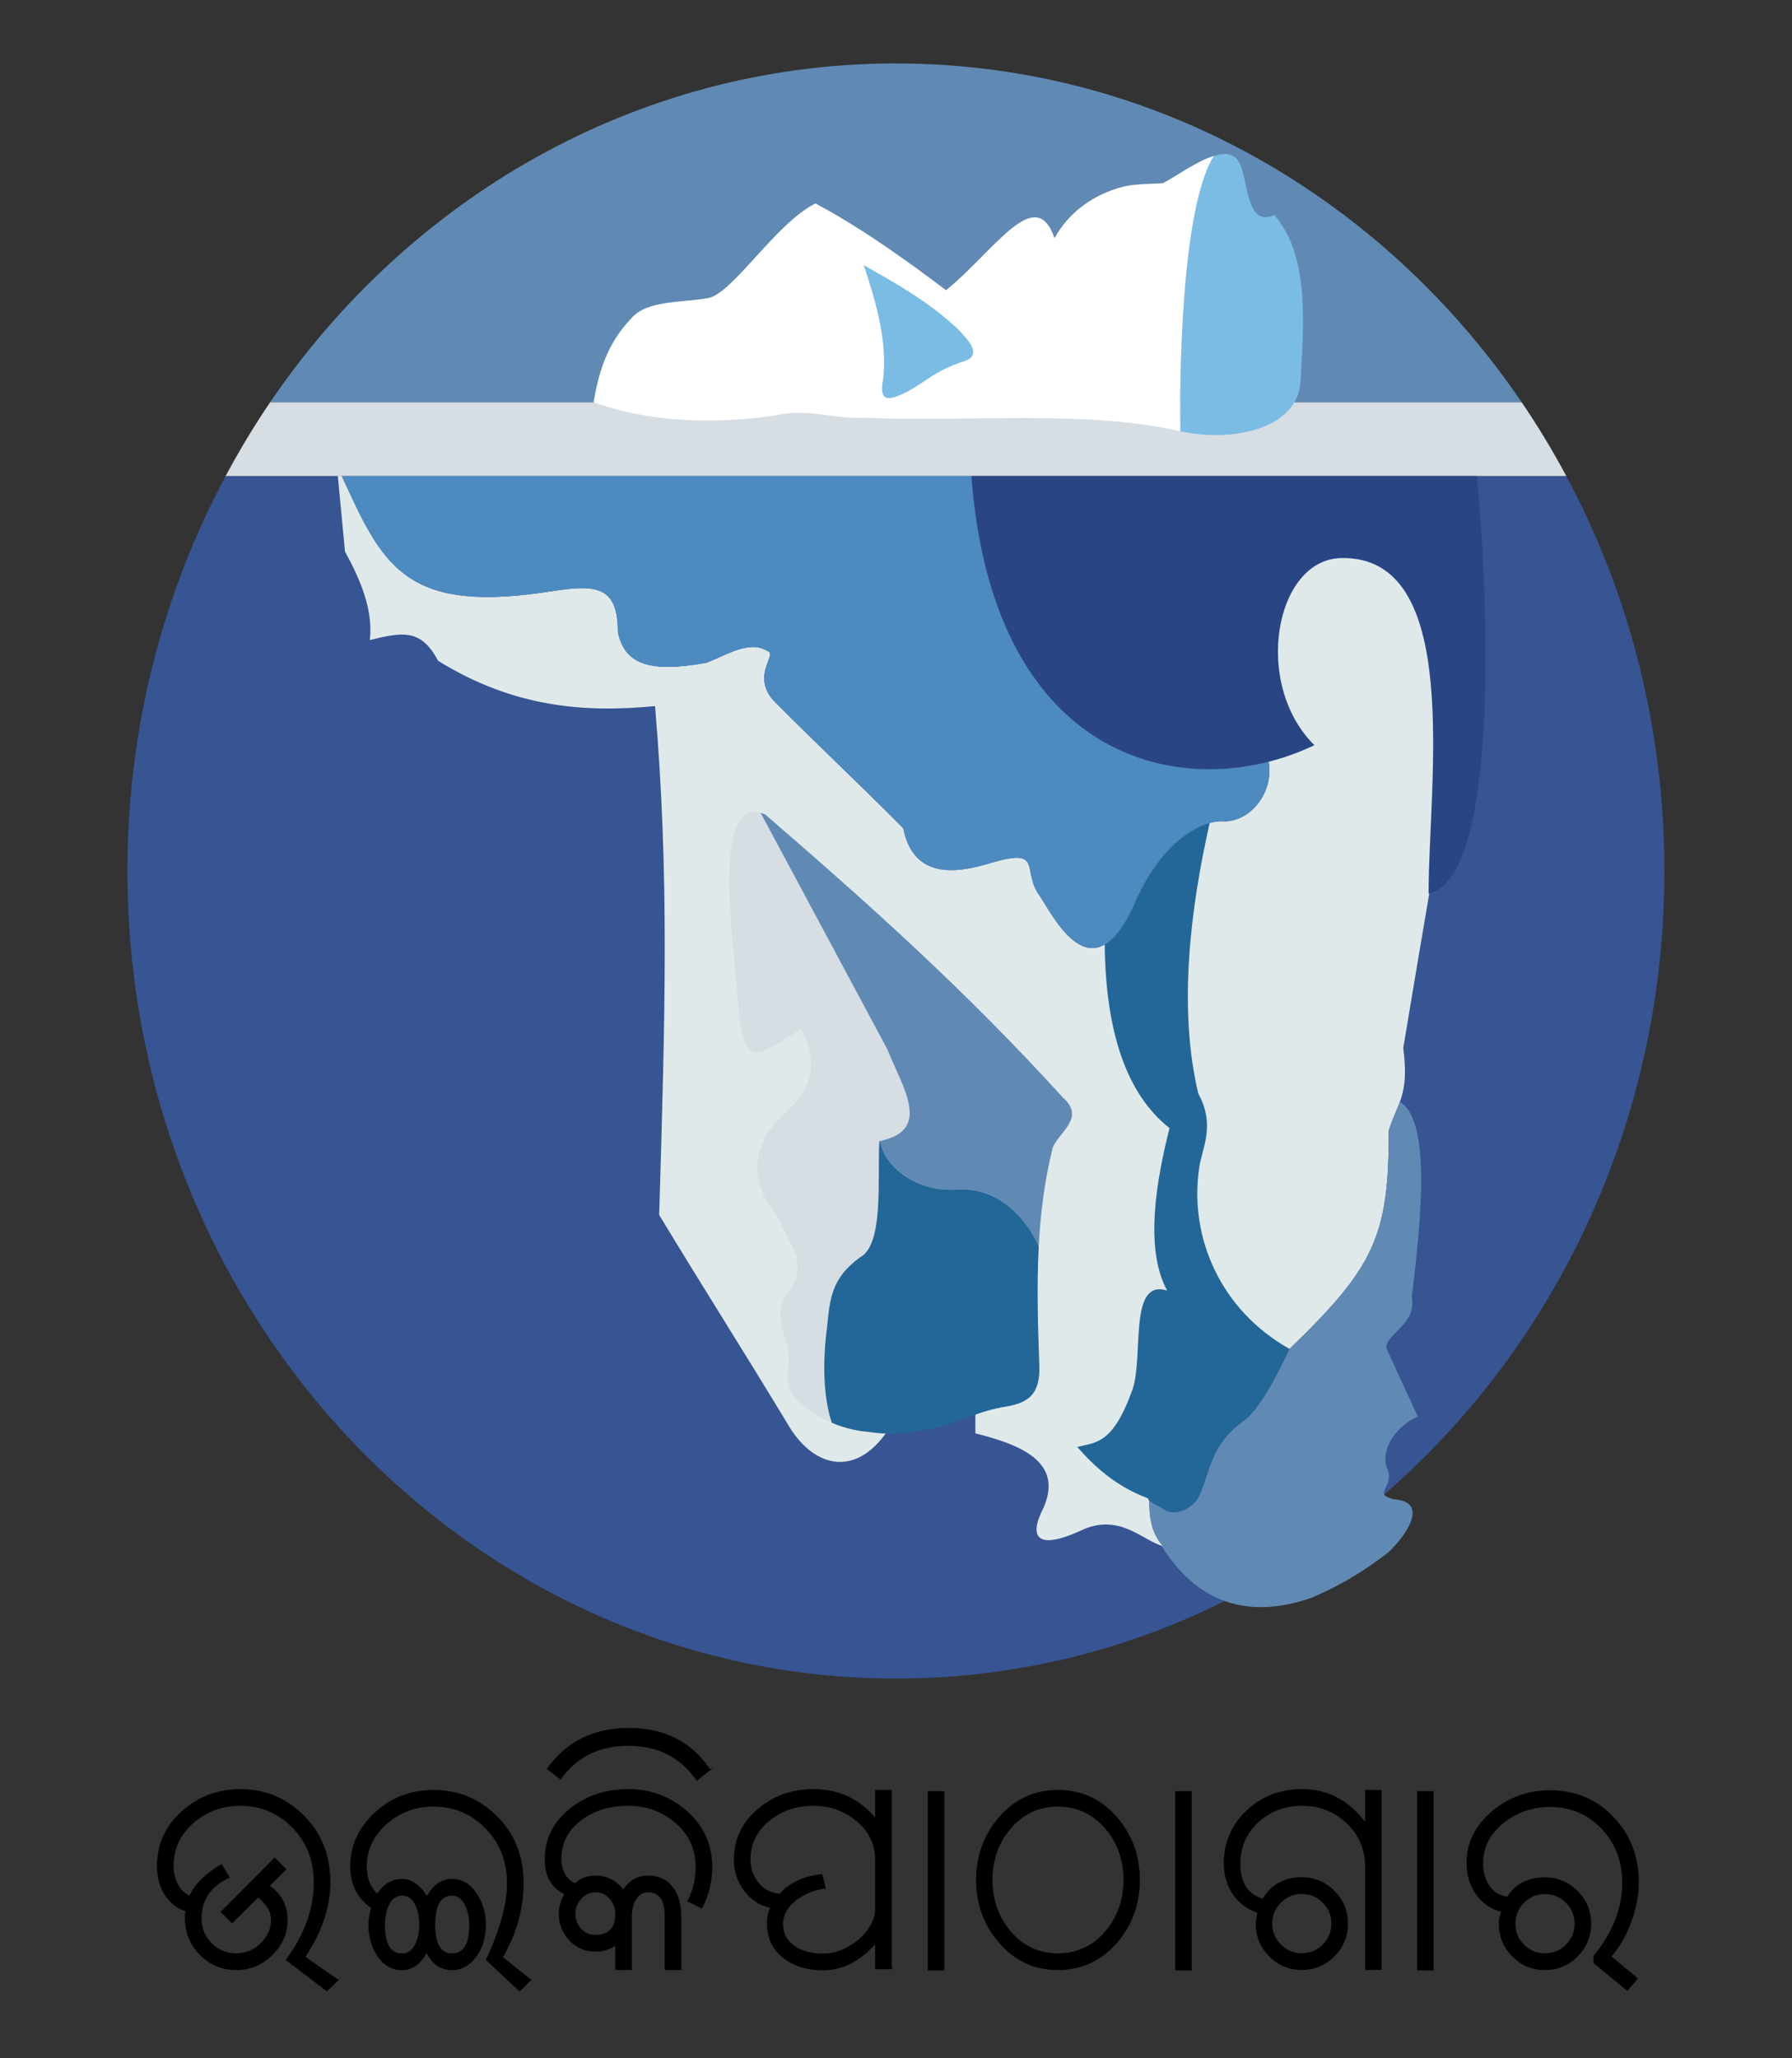 <?xml version="1.0" encoding="UTF-8" standalone="no"?>
<!-- Generator: Adobe Illustrator 15.0.0, SVG Export Plug-In . SVG Version: 6.00 Build 0)  -->

<svg
   xmlns:dc="http://purl.org/dc/elements/1.1/"
   xmlns:cc="http://creativecommons.org/ns#"
   xmlns:rdf="http://www.w3.org/1999/02/22-rdf-syntax-ns#"
   xmlns:svg="http://www.w3.org/2000/svg"
   xmlns="http://www.w3.org/2000/svg"
   xmlns:sodipodi="http://sodipodi.sourceforge.net/DTD/sodipodi-0.dtd"
   xmlns:inkscape="http://www.inkscape.org/namespaces/inkscape"
   version="1.1"
   id="svg1325"
   x="0px"
   y="0px"
   width="135"
   height="155"
   viewBox="0 0 135 155"
   enable-background="new 0 0 430 530"
   xml:space="preserve"
   inkscape:version="0.48.5 r10040"
   sodipodi:docname="Wikisource-logo-or.svg"><rect x="0" y="0" width="135" height="155" fill="#333333" stroke="none"/><defs
     id="defs44" /><sodipodi:namedview
     pagecolor="#ffffff"
     bordercolor="#666666"
     borderopacity="1"
     objecttolerance="10"
     gridtolerance="10"
     guidetolerance="10"
     inkscape:pageopacity="0"
     inkscape:pageshadow="2"
     inkscape:window-width="1600"
     inkscape:window-height="837"
     id="namedview42"
     showgrid="false"
     inkscape:zoom="1"
     inkscape:cx="45.807396"
     inkscape:cy="86.152092"
     inkscape:window-x="0"
     inkscape:window-y="27"
     inkscape:window-maximized="1"
     inkscape:current-layer="svg1325" /><g
     id="g2492"
     transform="matrix(0.284,0,0,0.283,9.331,4.717)"><path
       id="path1334"
       d="M 203.5,0.219 C 135.607,0.673 75.524,36.175 38.781,90.406 h 332.031 c -36.98,-54.582 -97.566,-90.187 -166,-90.187 -0.439,0 -0.873,-0.003 -1.312,0 z"
       inkscape:connector-curvature="0"
       style="fill:#608ab4" /><path
       id="path2488"
       d="M 27,110 C 10.418,141.083 0.937,176.917 0.937,215.093 0.937,333.714 92.282,430 204.812,430 c 112.53,0 203.844,-96.286 203.844,-214.907 0,-38.176 -9.449,-74.011 -26.031,-105.093 H 27 z"
       inkscape:connector-curvature="0"
       style="fill:#375493" /><path
       id="path2361"
       d="M 38.781,90.406 C 34.524,96.691 30.608,103.237 27,110 h 355.625 c -3.608,-6.763 -7.554,-13.309 -11.813,-19.594 H 38.781 z"
       inkscape:connector-curvature="0"
       style="fill:#d6dde3" /><path
       id="path2219"
       d="m 291.875,24.313 c -0.847,0.014 -1.756,0.204 -2.719,0.5 -9.081,14.57 -9.053,62.841 -8.937,73.281 0.019,0.004 0.044,-0.004 0.063,0 13.444,2.997 31.244,-0.444 31.843,-13.375 1.027,-17.041 2.054,-33.569 -6.938,-44.187 -8.221,3.768 -6.66,-11.481 -10,-14.906 -0.833,-0.959 -1.992,-1.336 -3.312,-1.313 z"
       inkscape:connector-curvature="0"
       style="fill:#7bbce5" /><path
       id="path2230"
       d="m 289.156,24.812 c -4.788,1.471 -10.616,5.837 -13.5,7.25 -2.507,0.269 -7.157,0.074 -10.625,0.969 -7.454,1.923 -14.24,6.499 -18.156,13.687 -5.058,-14.763 -15.911,3.392 -28.78,13.844 -7.129,-5.395 -21.49,-16.157 -34.657,-23.094 -10.59,5.395 -21.688,23.615 -28.281,25.156 -6.85,1.284 -16.506,0.525 -20.532,5.406 -6.679,6.936 -8.746,14.894 -10.031,22.344 15.671,5.567 32.11,5.735 47.781,3.594 8.905,-2.141 15.243,0.874 24.405,0.531 27.81,1.198 57.932,-2.211 83.437,3.593 -0.114,-10.439 -0.142,-58.71 8.939,-73.28 z"
       inkscape:connector-curvature="0"
       style="fill:#ffffff" /><path
       id="path2221"
       d="m 196.272,53.898 c 3.345,10.105 6.244,20.21 5.138,30.314 -1.199,6.251 1.456,5.823 6.422,3.34 4.881,-2.654 7.451,-5.566 14.644,-7.964 5.566,-1.541 1.627,-5.651 -1.027,-8.478 -7.939,-7.551 -16.573,-12.324 -25.177,-17.212 z"
       inkscape:connector-curvature="0"
       style="fill:#7bbce5" /><path
       id="path2364"
       d="m 224.812,110 c 5.851,77.793 58.105,87.349 91,71.625 -16.448,-16.266 -10.482,-49.416 7.063,-49.781 32.451,-0.79 23.212,59.826 23.219,89.25 17.742,-3.608 16.58,-70.739 12.812,-111.094 H 224.812 z"
       inkscape:connector-curvature="0"
       style="fill:#294584" /><path
       id="path2370"
       d="m 56.75,110 c 0.638,6.697 1.268,13.397 1.906,20.093 4.292,7.859 7.484,15.704 6.594,23.563 8.479,-2.09 13.532,-3.182 18.094,5.5 19.953,12.423 38.905,13.905 57.562,12.063 3.793,45.141 2.687,81.451 1.094,135.407 11.33,18.824 22.669,36.676 33.999,55.499 6.508,11.445 17.92,15.059 26.875,1.531 7.676,-3.472 15.324,-6.933 23,-10.406 0,3.838 0,7.662 0,11.5 11.789,2.965 23.448,7.479 18.094,19.75 -4.075,7.926 -1.782,11.451 9.812,6.156 10.242,-4.989 16.562,2.748 21.906,4.126 -7.62,-8.116 -1.062,-24.092 -0.822,-40.593 10.934,-0.998 23.419,-10.909 34.353,-11.908 22.483,-21.821 26.354,-29.939 26.313,-58.125 2.259,-7.311 5.502,-9.241 3.844,-21.938 1.279,-7.858 3.065,-18.141 4.344,-26 0.876,-5.143 1.72,-10.179 2.563,-15.156 -0.061,0.014 -0.126,0.019 -0.187,0.031 -0.007,-29.424 9.232,-90.04 -23.219,-89.25 -17.545,0.366 -23.511,33.516 -7.063,49.781 -3.813,1.823 -7.894,3.33 -12.125,4.406 1.333,7.671 -4.208,15.543 -11.469,15.875 -7.245,-0.648 -17.901,6.542 -24.656,23.031 -10.796,22.771 -20.621,2.961 -24.563,-3.156 -5.059,-6.717 1.154,-12.961 -12.719,-8.907 -9.144,2.828 -20.751,4.695 -23.53,-9.125 -11.697,-11.879 -22.897,-22.309 -34.595,-34.188 -4.669,-5.558 -0.78,-10.134 -0.75,-12.094 0,-0.041 0.001,-0.109 0,-0.156 0,-0.007 0.001,-0.025 0,-0.031 -0.006,-0.022 -0.024,-0.073 -0.031,-0.094 -0.007,-0.023 -0.023,-0.071 -0.031,-0.094 -0.016,-0.037 -0.042,-0.091 -0.063,-0.125 -0.005,-0.011 -0.025,-0.052 -0.031,-0.062 -0.008,-0.008 -0.027,-0.026 -0.031,-0.031 -0.019,-0.021 -0.067,-0.069 -0.094,-0.094 -0.029,-0.023 -0.083,-0.066 -0.124,-0.094 -0.017,-0.01 -0.048,-0.023 -0.063,-0.031 -0.053,-0.026 -0.122,-0.042 -0.187,-0.062 -4.561,-2.879 -10.094,0.587 -16.125,3.094 -15.743,2.891 -21.891,0.109 -23.594,-8.219 0.092,-13.755 -7.644,-12.32 -20.281,-10.406 -36.428,5.19 -42.319,-7.704 -52.938,-31.062 H 56.75 z"
       inkscape:connector-curvature="0"
       style="fill:#e0e9ea" /><path
       id="path2383"
       d="m 57.812,110 c 10.619,23.359 16.51,36.252 52.938,31.062 12.637,-1.914 20.373,-3.348 20.281,10.406 1.702,8.327 7.851,11.109 23.594,8.219 6.031,-2.507 11.563,-5.973 16.125,-3.094 0.065,0.021 0.134,0.037 0.187,0.062 0.016,0.008 0.047,0.021 0.063,0.031 0.042,0.027 0.095,0.07 0.124,0.094 0.027,0.024 0.075,0.073 0.094,0.094 0.004,0.005 0.023,0.023 0.031,0.031 0.006,0.011 0.026,0.052 0.031,0.062 0.021,0.034 0.048,0.088 0.063,0.125 0.008,0.023 0.024,0.07 0.031,0.094 0.007,0.021 0.025,0.072 0.031,0.094 0.001,0.006 0,0.024 0,0.031 0.001,0.047 0,0.115 0,0.156 -0.03,1.959 -3.919,6.535 0.75,12.094 11.697,11.879 22.897,22.309 34.595,34.188 2.779,13.82 14.386,11.952 23.53,9.125 13.873,-4.055 7.66,2.189 12.719,8.907 3.942,6.117 13.767,25.927 24.563,3.156 6.755,-16.489 17.411,-23.679 24.656,-23.031 7.261,-0.332 12.802,-8.204 11.469,-15.875 -32.269,8.209 -73.702,-7.256 -78.875,-76.031 h -167 z"
       inkscape:connector-curvature="0"
       style="fill:#4d8ac0" /><path
       id="path2398"
       d="m 166.937,199.375 c -10.498,0.685 -5.026,35.786 -3.875,52.406 1.556,16.362 5.202,12.507 16.625,5.375 5.253,10.653 2.059,16.606 -5.374,23.5 -5.534,5.23 -8.709,13.042 -3.907,22.032 1.469,2.448 2.703,3.486 4.407,7.344 1.142,2.284 2.264,4.589 3.406,6.874 1.318,5.052 -0.169,8.204 -2.375,10.906 -2.042,2.926 -2.437,5.876 0.219,13.969 1.449,4.701 -2.523,10.314 3.624,15.25 2.725,2.116 5.394,3.699 8.125,4.874 -2.371,-6.899 -2.44,-16.857 -1.281,-25.406 0.783,-8.065 1.326,-13.08 8.687,-18.562 6.422,-3.289 4.64,-20.663 5.188,-31 0.063,0.055 0.153,0.104 0.219,0.156 -0.008,-0.047 0.008,-0.111 0,-0.156 13.737,-2.901 6.089,-13.888 1.875,-24.438 l -33.593,-62.875 c -0.664,-0.184 -1.275,-0.272 -1.844,-0.25 -0.042,0.003 -0.084,-0.002 -0.126,0.001 z"
       inkscape:connector-curvature="0"
       style="fill:#d6dde3" /><path
       id="path2404"
       d="M 168.907,199.625 202.5,262.5 c 4.214,10.55 11.861,21.537 -1.875,24.438 1.225,7.361 10.329,13.767 20.438,12.906 10.514,-0.677 18.161,7.184 21.624,15.125 0.457,-8.757 1.526,-17.446 3.656,-26.032 1.358,-4.243 9.052,-8.003 2.657,-13.655 -25.899,-28.516 -50.862,-50.933 -78.875,-75.219 -0.426,-0.185 -0.828,-0.329 -1.218,-0.438 z"
       inkscape:connector-curvature="0"
       style="fill:#608ab4" /><path
       id="path2407"
       d="m 200.406,286.938 c -0.548,10.337 1.234,27.711 -5.188,31 -7.361,5.482 -7.904,10.497 -8.687,18.562 -1.161,8.561 -1.099,18.537 1.281,25.437 2.43,1.039 4.919,1.742 7.562,2.188 4.447,0.398 7.246,1.497 16.626,-0.219 8.212,-0.948 13.143,-4.958 22.531,-6.376 5.124,-1.006 8.592,-2.961 8.312,-10.782 -0.39,-10.678 -0.707,-21.28 -0.156,-31.781 -3.463,-7.941 -11.11,-15.803 -21.624,-15.125 -9.991,0.851 -19.015,-5.404 -20.406,-12.656 -0.003,-0.015 0.002,-0.018 0,-0.031 -0.006,-0.005 0.005,-0.027 0,-0.031 -0.077,-0.065 -0.176,-0.116 -0.251,-0.186 z"
       inkscape:connector-curvature="0"
       style="fill:#236798" /><path
       id="path2460"
       d="m 338.469,276.531 c -0.862,2.392 -1.981,4.53 -2.938,7.625 0.041,28.186 -3.83,36.304 -26.313,58.125 -0.202,0.051 -6.631,15.126 -12.093,19.063 -9.215,6.813 -8.639,12.99 -12.062,20.437 -2.477,3.766 -5.898,4.372 -8.375,3.688 -1.546,-1.22 -3.11,-1.8 -4.656,-3.656 -0.098,3.046 0.114,5.819 0.906,8.251 0.035,0.071 0.058,0.147 0.093,0.219 0.004,0.01 -0.003,0.021 0,0.031 0.434,0.883 0.841,1.773 1.25,2.656 0.022,0.036 0.04,0.059 0.063,0.094 0.004,0.009 -0.004,0.023 0,0.031 0.372,0.58 0.8,1.139 1.281,1.657 -0.147,-0.039 -0.289,-0.078 -0.437,-0.125 9.438,15.092 22.767,19.812 39.875,13.874 9.211,-4.017 14.596,-7.695 20.312,-12.031 4.972,-4.716 10.888,-13.57 1.563,-14.156 -1.328,-0.352 -2.068,-0.696 -2.438,-1.063 -0.014,-0.014 -0.05,-0.049 -0.062,-0.062 -0.036,-0.041 -0.067,-0.113 -0.094,-0.156 -0.038,-0.064 -0.074,-0.151 -0.093,-0.219 -0.004,-0.015 -0.028,-0.047 -0.031,-0.062 -0.005,-0.022 0.002,-0.07 0,-0.094 -0.002,-0.023 0,-0.07 0,-0.094 0.018,-1.345 2.577,-3.262 0.624,-7.157 -1.335,-5.956 4.341,-11.586 8.406,-13.093 -2.795,-6.114 -5.611,-12.23 -8.406,-18.344 0.193,-4.015 8.09,-6.134 6.812,-13.625 2.28,-18.845 5.369,-46.816 -3.187,-51.814 z"
       inkscape:connector-curvature="0"
       style="fill:#608ab4" /><path
       id="path2468"
       d="m 288.031,202.312 c -6.755,1.818 -14.927,9.099 -20.468,22.625 -2.531,5.337 -5.015,8.335 -7.375,9.719 0.236,23.249 5.76,39.801 17.187,48.875 -3.389,13.45 -6.768,31.992 -0.624,43.218 -10.379,-3.284 -6.148,17.585 -9.219,26.375 -5.19,14.616 -9.753,13.979 -14.625,15.25 4.448,5.083 10.172,10.479 18.75,13.656 0.002,0.017 -0.003,0.046 0,0.062 0.018,0.075 0.079,0.174 0.125,0.25 0.639,0.971 3.516,2.027 4.906,3.124 2.477,0.684 5.898,0.078 8.375,-3.688 3.423,-7.447 2.847,-13.624 12.062,-20.437 5.335,-3.845 11.617,-18.342 12.093,-19.063 -18.234,-10.248 -26.853,-29.777 -23.905,-48.594 0.847,-5.19 4.241,-11.008 -0.313,-19.375 -5.446,-22.99 -1.978,-49.742 3.031,-71.997 z"
       inkscape:connector-curvature="0"
       style="fill:#236798" /></g><g
     id="g18"
     transform="matrix(0.282,0,0,0.282,6.714,1.895)"><path
       stroke-miterlimit="10"
       d="m 66.459,522.018 -2.935,2.903 -10.846,-8.288 c 4.977,-6.695 7.464,-13.58 7.464,-20.658 0,-6.076 -2.042,-11.104 -6.125,-15.079 -3.785,-3.676 -8.315,-5.514 -13.589,-5.514 -4.785,0 -8.942,1.497 -12.473,4.49 -3.679,3.145 -5.519,7.063 -5.519,11.757 0,1.826 0.415,3.494 1.245,5.002 0.829,1.509 1.902,2.494 3.222,2.962 1.446,-3.126 4.264,-5.912 8.454,-8.357 l 2.042,3.378 c -4.999,2.313 -7.497,5.966 -7.497,10.958 0,2.612 0.909,4.842 2.727,6.69 1.819,1.848 4.046,2.771 6.683,2.771 2.573,0 4.785,-0.924 6.635,-2.771 1.85,-1.848 2.775,-3.92 2.775,-6.215 0,-2.338 -1.207,-4.397 -3.621,-6.183 l -6.906,6.874 -2.887,-2.887 14.248,-14.364 2.962,2.999 -4.428,4.402 c 3.207,2.21 4.811,5.272 4.811,9.186 0,3.442 -1.319,6.493 -3.956,9.151 -2.701,2.68 -5.913,4.018 -9.634,4.018 -3.786,0 -6.997,-1.328 -9.633,-3.987 -2.638,-2.658 -3.956,-5.879 -3.956,-9.665 0,-0.701 0.043,-1.383 0.127,-2.042 -2.403,-0.743 -4.295,-2.253 -5.679,-4.53 -1.275,-2.146 -1.913,-4.614 -1.913,-7.399 0,-5.848 2.254,-10.761 6.763,-14.737 4.338,-3.808 9.474,-5.71 15.407,-5.71 6.38,0 11.877,2.212 16.493,6.635 4.933,4.722 7.4,10.771 7.4,18.149 0,6.552 -2.233,13.197 -6.699,19.938 l 8.838,6.123 z"
       id="path20"
       inkscape:connector-curvature="0"
       style="stroke:#000000;stroke-width:0.25;stroke-miterlimit:10" /><path
       stroke-miterlimit="10"
       d="m 117.913,522.018 -2.903,2.903 -8.869,-8.288 c 3.743,-8.054 5.614,-14.865 5.614,-20.434 0,-6.078 -2.042,-11.106 -6.124,-15.08 -3.786,-3.675 -8.315,-5.515 -13.589,-5.515 -4.977,0 -9.219,1.587 -12.728,4.763 -3.509,3.175 -5.263,6.961 -5.263,11.356 0,3.122 0.968,5.586 2.903,7.391 1.787,-2.637 3.999,-3.955 6.635,-3.955 2.53,0 4.753,1.562 6.667,4.688 1.68,-3.126 3.913,-4.688 6.699,-4.688 2.744,0 4.976,1.382 6.699,4.147 1.468,2.38 2.202,5.028 2.202,7.942 0,3.573 -0.926,6.508 -2.776,8.804 -1.702,2.147 -3.744,3.222 -6.125,3.222 -2.956,0 -5.221,-1.563 -6.795,-4.689 -1.679,3.126 -3.871,4.689 -6.57,4.689 -2.808,0 -5.051,-1.36 -6.731,-4.083 -1.424,-2.317 -2.136,-4.965 -2.136,-7.942 0,-1.169 0.244,-2.68 0.733,-4.53 -3.722,-2.615 -5.583,-6.283 -5.583,-11.005 0,-5.486 2.164,-10.245 6.492,-14.273 4.327,-4.031 9.553,-6.047 15.678,-6.047 6.38,0 11.877,2.212 16.492,6.637 4.933,4.72 7.399,10.771 7.399,18.15 0,6.783 -1.839,13.374 -5.518,19.777 l 7.497,6.06 z M 88.31,507.249 c 0,-1.971 -0.319,-3.665 -0.957,-5.084 -0.829,-1.862 -2.084,-2.795 -3.764,-2.795 -1.659,0 -2.903,0.953 -3.732,2.858 -0.638,1.461 -0.957,3.135 -0.957,5.021 0,5.21 1.563,7.815 4.689,7.815 1.659,0 2.914,-0.943 3.764,-2.828 0.638,-1.439 0.957,-3.102 0.957,-4.987 z m 13.366,0 c 0,-1.844 -0.34,-3.507 -1.021,-4.99 -0.851,-1.925 -2.084,-2.889 -3.701,-2.889 -3.083,0 -4.625,2.615 -4.625,7.847 0,5.232 1.542,7.848 4.625,7.848 3.147,-0.001 4.722,-2.606 4.722,-7.816 z"
       id="path22"
       inkscape:connector-curvature="0"
       style="stroke:#000000;stroke-width:0.25;stroke-miterlimit:10" /><path
       stroke-miterlimit="10"
       d="m 166.335,491.842 c 0,3.891 -0.893,7.55 -2.679,10.974 l -3.701,-1.88 c 1.468,-2.74 2.201,-5.768 2.201,-9.081 0,-4.928 -1.914,-8.964 -5.742,-12.108 -3.53,-2.909 -7.677,-4.364 -12.44,-4.364 -4.849,0 -8.975,1.242 -12.377,3.728 -3.722,2.716 -5.583,6.306 -5.583,10.764 0,1.274 0.298,2.495 0.894,3.663 0.722,1.401 1.723,2.325 2.999,2.771 1.318,-1.361 3.115,-2.043 5.391,-2.043 2.999,0 5.465,1.256 7.401,3.766 1.68,-2.51 3.892,-3.766 6.635,-3.766 2.892,0 5.124,1.096 6.699,3.282 1.361,1.935 2.042,4.397 2.042,7.392 v 14.304 h -4.179 v -14.277 c 0,-4.326 -1.521,-6.488 -4.562,-6.488 -1.489,0 -2.648,0.743 -3.477,2.225 -0.66,1.209 -0.989,2.63 -0.989,4.264 v 14.277 h -4.179 v -6.57 c -1.638,1.106 -3.477,1.659 -5.519,1.659 -2.679,0 -4.955,-0.999 -6.826,-2.999 -1.83,-1.936 -2.744,-4.253 -2.744,-6.954 0,-1.871 0.51,-3.646 1.531,-5.328 -3.53,-1.701 -5.295,-4.764 -5.295,-9.187 0,-5.508 2.286,-10.059 6.858,-13.652 4.275,-3.36 9.367,-5.04 15.28,-5.04 5.891,0 11.016,1.86 15.375,5.581 4.658,3.997 6.986,9.026 6.986,15.087 z m -25.647,12.536 c 0,-1.552 -0.51,-2.924 -1.531,-4.115 -1.021,-1.191 -2.308,-1.786 -3.86,-1.786 -1.531,0 -2.833,0.595 -3.908,1.786 -1.073,1.191 -1.611,2.563 -1.611,4.115 0,1.531 0.516,2.871 1.547,4.019 1.032,1.148 2.312,1.723 3.844,1.723 3.68,-10e-4 5.519,-1.914 5.519,-5.742 z"
       id="path24"
       inkscape:connector-curvature="0"
       style="stroke:#000000;stroke-width:0.25;stroke-miterlimit:10" /><path
       stroke-miterlimit="10"
       d="m 165.845,465.905 -3.499,2.748 c -4.285,-6.188 -10.342,-9.283 -18.174,-9.283 -7.949,0 -14.031,3 -18.245,8.997 l -3.499,-2.749 c 5.165,-7.188 12.413,-10.782 21.744,-10.782 9.522,0 16.746,3.688 21.673,11.069 z"
       id="path26"
       inkscape:connector-curvature="0"
       style="stroke:#000000;stroke-width:0.25;stroke-miterlimit:10" /><path
       stroke-miterlimit="10"
       d="m 214.312,519.02 h -4.211 v -6.858 c -4.168,4.764 -8.847,7.146 -14.036,7.146 -4.21,0 -7.676,-1.042 -10.399,-3.126 -2.978,-2.254 -4.466,-5.358 -4.466,-9.315 0,-1.68 0.308,-3.072 0.925,-4.178 -2.871,-0.617 -5.215,-2.144 -7.034,-4.578 -1.819,-2.434 -2.728,-5.162 -2.728,-8.182 0,-5.466 2.169,-10.005 6.507,-13.621 4.104,-3.423 8.975,-5.136 14.61,-5.136 6.763,0 12.303,2.595 16.62,7.783 v -7.561 h 4.211 v 47.626 z m -4.211,-15.612 v -13.567 c 0,-4.204 -1.754,-7.718 -5.263,-10.542 -3.275,-2.611 -7.061,-3.917 -11.356,-3.917 -4.487,0 -8.368,1.295 -11.643,3.887 -3.53,2.804 -5.295,6.36 -5.295,10.672 0,2.146 0.648,4.099 1.946,5.861 1.531,2.061 3.551,3.153 6.061,3.28 2.658,-2.934 6.39,-4.679 11.196,-5.231 l 0.925,3.631 c -3.02,0.384 -5.625,1.424 -7.815,3.122 -2.403,1.848 -3.604,3.992 -3.604,6.435 0,2.505 1.031,4.49 3.094,5.955 1.978,1.402 4.55,2.103 7.72,2.103 3.254,0 6.444,-1.263 9.57,-3.79 1.169,-0.955 2.179,-2.133 3.03,-3.534 0.955,-1.574 1.434,-3.028 1.434,-4.365 z"
       id="path28"
       inkscape:connector-curvature="0"
       style="stroke:#000000;stroke-width:0.25;stroke-miterlimit:10" /><path
       stroke-miterlimit="10"
       d="m 228.348,519.338 h -4.18 v -47.624 h 4.18 v 47.624 z"
       id="path30"
       inkscape:connector-curvature="0"
       style="stroke:#000000;stroke-width:0.25;stroke-miterlimit:10" /><path
       stroke-miterlimit="10"
       d="m 280.566,495.286 c 0,6.443 -1.999,11.994 -5.996,16.652 -4.212,4.869 -9.474,7.304 -15.791,7.304 -6.273,0 -11.505,-2.444 -15.694,-7.336 -3.997,-4.657 -5.996,-10.198 -5.996,-16.62 0,-6.4 1.999,-11.931 5.996,-16.587 4.212,-4.87 9.442,-7.306 15.694,-7.306 6.295,0 11.548,2.425 15.759,7.273 4.018,4.658 6.028,10.198 6.028,16.62 z m -4.115,0 c 0,-5.304 -1.605,-9.862 -4.816,-13.675 -3.403,-4.004 -7.688,-6.007 -12.856,-6.007 -5.125,0 -9.389,2.015 -12.792,6.039 -3.189,3.813 -4.784,8.362 -4.784,13.643 0,5.304 1.595,9.862 4.784,13.676 3.382,4.046 7.646,6.07 12.792,6.07 5.189,0 9.485,-2.013 12.889,-6.039 3.189,-3.813 4.783,-8.382 4.783,-13.707 z"
       id="path32"
       inkscape:connector-curvature="0"
       style="stroke:#000000;stroke-width:0.25;stroke-miterlimit:10" /><path
       stroke-miterlimit="10"
       d="m 294.443,519.338 h -4.179 v -47.624 h 4.179 v 47.624 z"
       id="path34"
       inkscape:connector-curvature="0"
       style="stroke:#000000;stroke-width:0.25;stroke-miterlimit:10" /><path
       stroke-miterlimit="10"
       d="m 345.161,519.21 h -4.179 v -27.571 c 0,-4.591 -1.68,-8.469 -5.039,-11.636 -3.318,-3.081 -7.285,-4.621 -11.899,-4.621 -4.593,0 -8.495,1.455 -11.706,4.364 -3.275,2.974 -4.912,6.722 -4.912,11.246 0,5.098 2.04,8.252 6.124,9.462 2.297,-3.827 5.752,-5.742 10.366,-5.742 3.403,0 6.295,1.196 8.678,3.59 2.381,2.391 3.573,5.278 3.573,8.659 0,3.382 -1.192,6.269 -3.573,8.661 -2.383,2.393 -5.274,3.588 -8.678,3.588 -3.338,0 -6.199,-1.199 -8.579,-3.601 -2.383,-2.402 -3.574,-5.281 -3.574,-8.64 0,-0.064 0.14,-1.062 0.416,-2.996 -2.894,-0.999 -5.137,-2.731 -6.731,-5.197 -1.467,-2.295 -2.201,-4.897 -2.201,-7.81 0,-5.673 2.052,-10.412 6.156,-14.218 4.02,-3.719 8.9,-5.578 14.642,-5.578 6.849,0 12.493,2.999 16.938,8.995 v -8.772 h 4.179 v 47.817 z m -13.173,-12.249 c 0,-2.224 -0.786,-4.118 -2.36,-5.686 -1.574,-1.568 -3.478,-2.353 -5.711,-2.353 -2.189,0 -4.066,0.79 -5.629,2.367 -1.563,1.578 -2.345,3.469 -2.345,5.671 0,2.204 0.781,4.095 2.345,5.672 1.562,1.578 3.439,2.368 5.629,2.368 2.233,0 4.137,-0.784 5.711,-2.353 1.573,-1.565 2.36,-3.46 2.36,-5.686 z"
       id="path36"
       inkscape:connector-curvature="0"
       style="stroke:#000000;stroke-width:0.25;stroke-miterlimit:10" /><path
       stroke-miterlimit="10"
       d="m 359.071,519.338 h -4.18 v -47.624 h 4.18 v 47.624 z"
       id="path38"
       inkscape:connector-curvature="0"
       style="stroke:#000000;stroke-width:0.25;stroke-miterlimit:10" /><path
       stroke-miterlimit="10"
       d="m 413.873,495.951 c 0,3.424 -0.691,6.986 -2.071,10.685 -1.361,3.616 -3.114,6.657 -5.26,9.122 l 7.042,5.879 -2.679,3.125 -8.837,-7.273 -0.095,-1.816 c 5.147,-6.206 7.72,-12.771 7.72,-19.699 0,-5.609 -1.807,-10.37 -5.422,-14.28 -3.723,-3.994 -8.381,-5.993 -13.973,-5.993 -4.742,0 -8.899,1.424 -12.472,4.271 -3.701,2.973 -5.552,6.594 -5.552,10.864 0,2.208 0.49,4.119 1.468,5.733 1.191,1.932 2.913,3.048 5.168,3.345 2.147,-3.445 5.476,-5.167 9.983,-5.167 3.383,0 6.27,1.194 8.662,3.588 2.392,2.393 3.589,5.279 3.589,8.66 0,3.382 -1.197,6.269 -3.589,8.661 -2.393,2.394 -5.279,3.588 -8.662,3.588 -3.358,0 -6.23,-1.2 -8.612,-3.604 -2.381,-2.402 -3.572,-5.284 -3.572,-8.645 0,-1.212 0.233,-2.296 0.702,-3.254 -2.893,-0.743 -5.179,-2.317 -6.859,-4.722 -1.636,-2.338 -2.455,-5.071 -2.455,-8.197 0,-5.401 2.265,-10.005 6.795,-13.812 4.402,-3.679 9.537,-5.519 15.406,-5.519 6.805,0 12.463,2.402 16.971,7.207 4.403,4.677 6.604,10.429 6.604,17.253 z m -16.906,11.042 c 0,-2.225 -0.787,-4.118 -2.361,-5.687 -1.573,-1.566 -3.479,-2.353 -5.711,-2.353 -2.21,0 -4.099,0.79 -5.662,2.368 -1.563,1.578 -2.343,3.468 -2.343,5.671 0,2.204 0.779,4.094 2.343,5.672 1.564,1.578 3.452,2.367 5.662,2.367 2.232,0 4.138,-0.784 5.711,-2.352 1.574,-1.566 2.361,-3.461 2.361,-5.686 z"
       id="path40"
       inkscape:connector-curvature="0"
       style="stroke:#000000;stroke-width:0.25;stroke-miterlimit:10" /></g></svg>